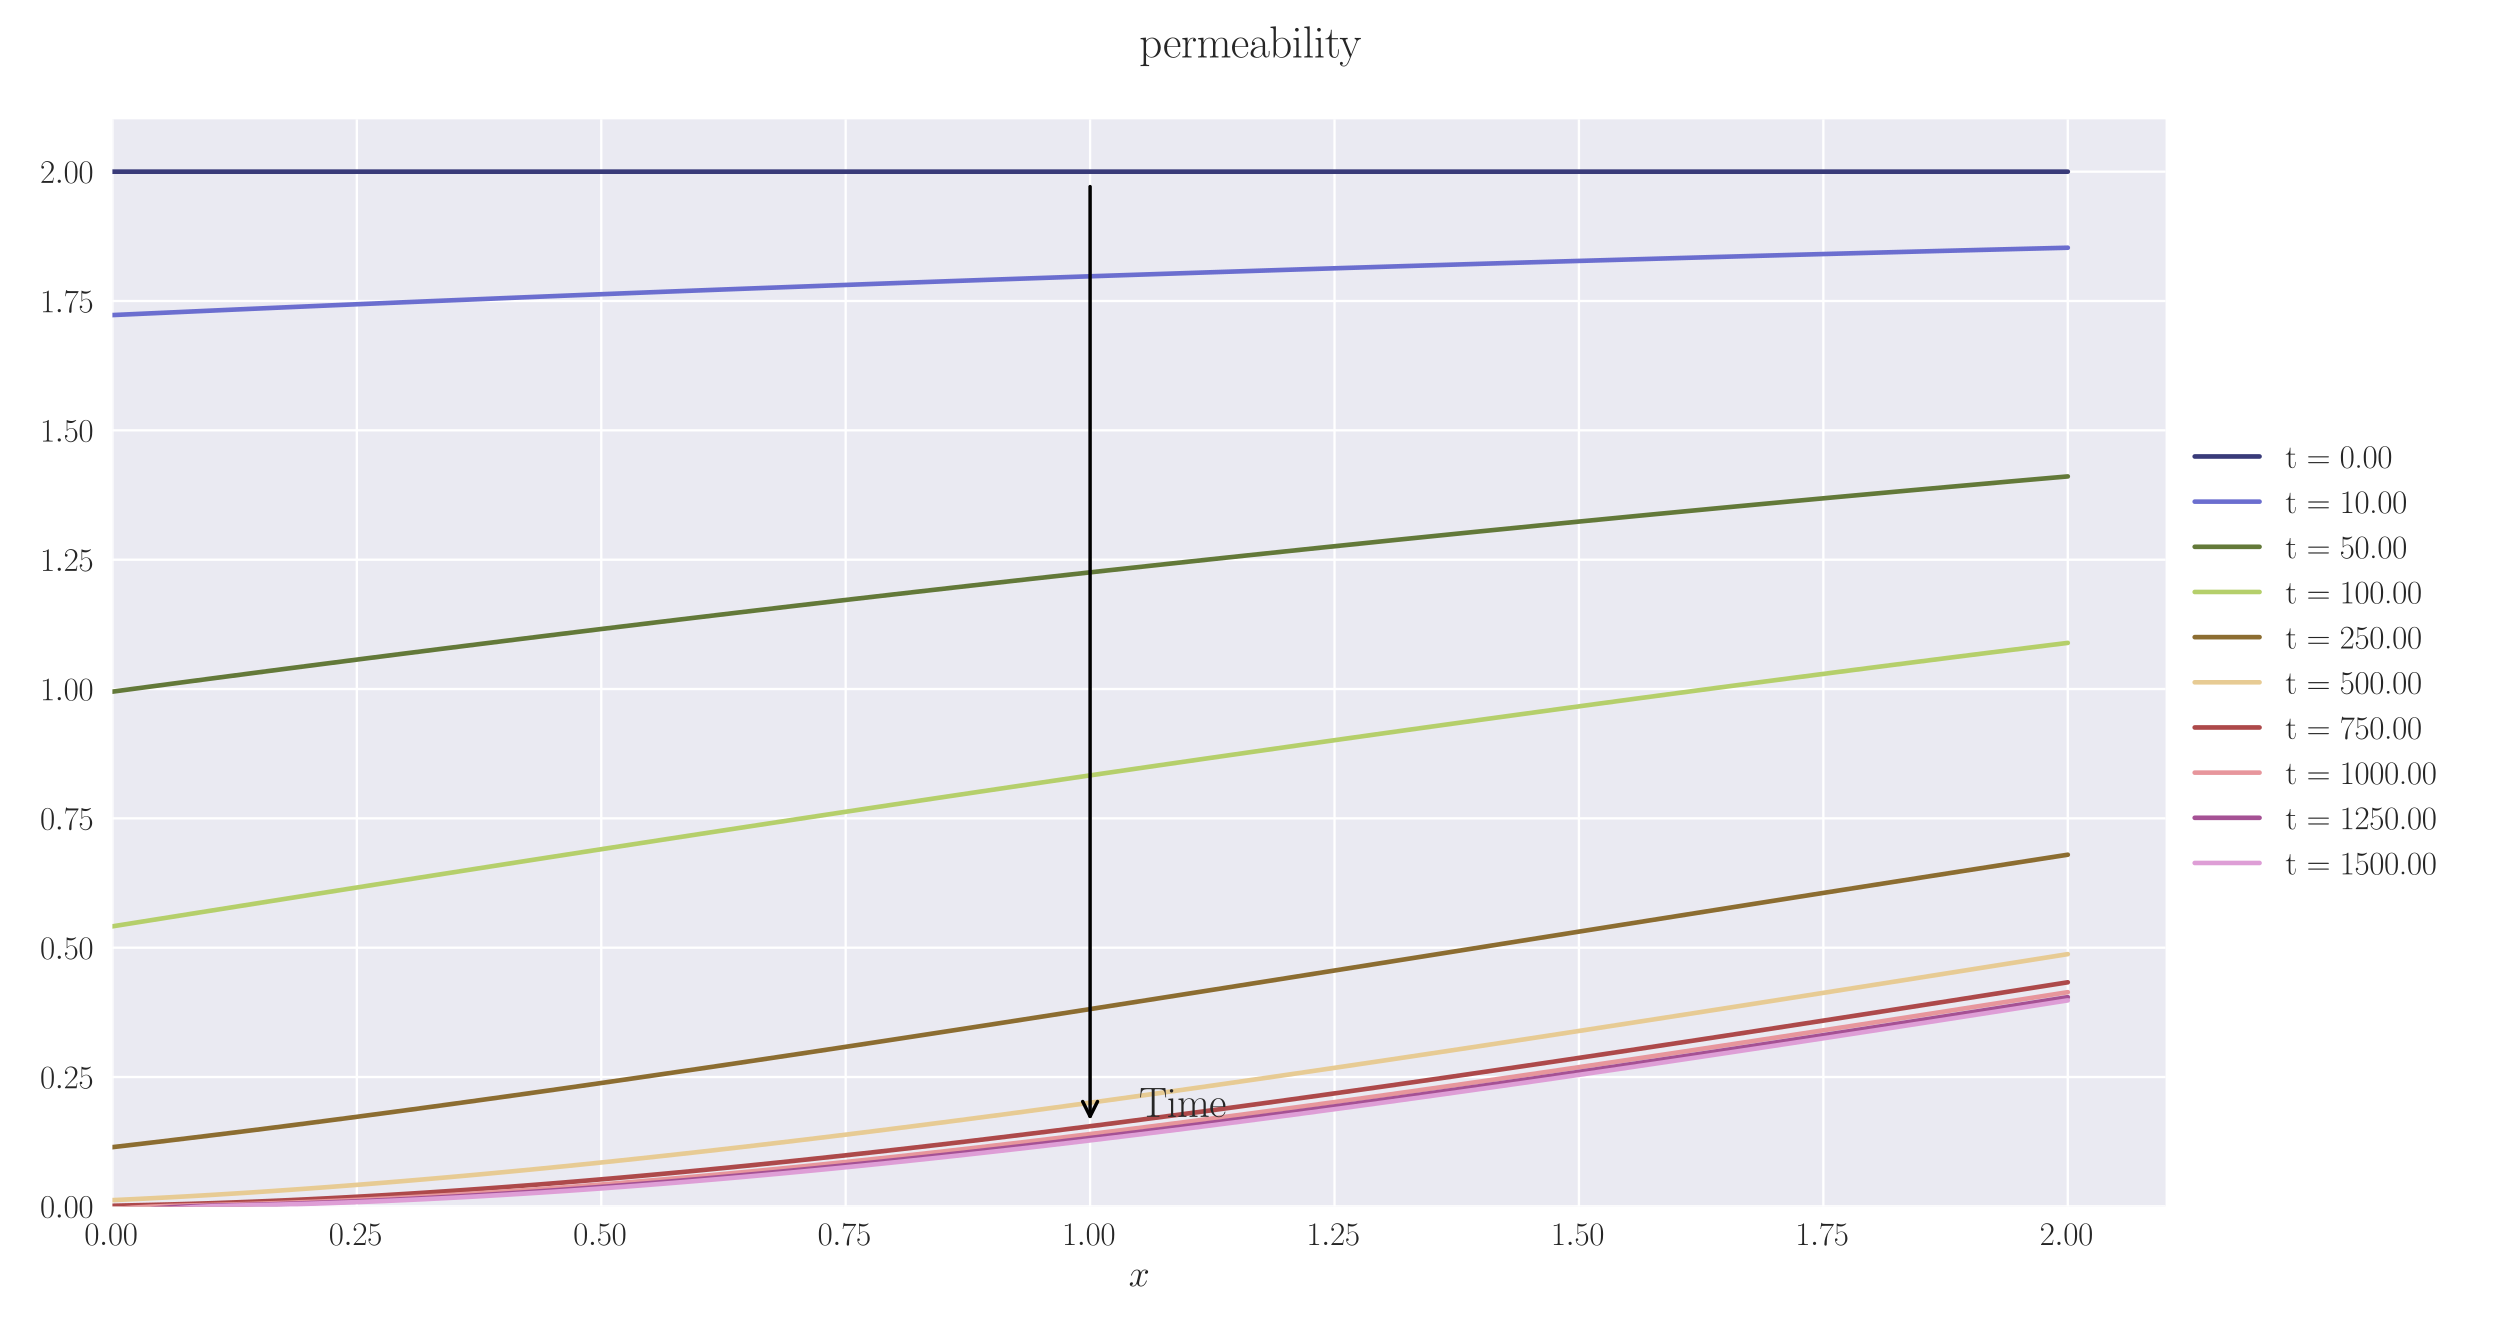 <?xml version="1.0" encoding="utf-8" standalone="no"?>
<!DOCTYPE svg PUBLIC "-//W3C//DTD SVG 1.1//EN"
  "http://www.w3.org/Graphics/SVG/1.1/DTD/svg11.dtd">
<svg xmlns:xlink="http://www.w3.org/1999/xlink" width="1080pt" height="576pt" viewBox="0 0 1080 576" xmlns="http://www.w3.org/2000/svg" version="1.1">
 <defs>
  <style type="text/css">*{stroke-linejoin: round; stroke-linecap: butt}</style>
 </defs>
 <g id="figure_1">
  <g id="patch_1">
   <path d="M 0 576 
L 1080 576 
L 1080 0 
L 0 0 
z
" style="fill: #ffffff"/>
  </g>
  <g id="axes_1">
   <g id="patch_2">
    <path d="M 48.559 521.153 
L 935.518 521.153 
L 935.518 51.564 
L 48.559 51.564 
z
" style="fill: #eaeaf2"/>
   </g>
   <g id="matplotlib.axis_1">
    <g id="xtick_1">
     <g id="line2d_1">
      <path d="M 48.559 521.153 
L 48.559 51.564 
" clip-path="url(#pece78ba231)" style="fill: none; stroke: #ffffff; stroke-linecap: round"/>
     </g>
     <g id="line2d_2"/>
     <g id="text_1">
      <!-- $\mathdefault{0.00}$ -->
      <g style="fill: #262626" transform="translate(36.42 537.839) scale(0.14 -0.14)">
       <defs>
        <path id="CMR17-30" d="M 2688 2025 
C 2688 2416 2682 3080 2413 3591 
C 2176 4039 1798 4198 1466 4198 
C 1158 4198 768 4058 525 3597 
C 269 3118 243 2524 243 2025 
C 243 1661 250 1106 448 619 
C 723 -39 1216 -128 1466 -128 
C 1760 -128 2208 -7 2470 600 
C 2662 1042 2688 1559 2688 2025 
z
M 1466 -26 
C 1056 -26 813 325 723 812 
C 653 1188 653 1738 653 2096 
C 653 2588 653 2997 736 3387 
C 858 3929 1216 4096 1466 4096 
C 1728 4096 2067 3923 2189 3400 
C 2272 3036 2278 2607 2278 2096 
C 2278 1680 2278 1169 2202 792 
C 2067 95 1690 -26 1466 -26 
z
" transform="scale(0.016)"/>
        <path id="CMMI12-3a" d="M 1178 307 
C 1178 492 1024 619 870 619 
C 685 619 557 466 557 313 
C 557 128 710 0 864 0 
C 1050 0 1178 153 1178 307 
z
" transform="scale(0.016)"/>
       </defs>
       <use xlink:href="#CMR17-30" transform="scale(0.996)"/>
       <use xlink:href="#CMMI12-3a" transform="translate(45.69 0) scale(0.996)"/>
       <use xlink:href="#CMR17-30" transform="translate(72.788 0) scale(0.996)"/>
       <use xlink:href="#CMR17-30" transform="translate(118.478 0) scale(0.996)"/>
      </g>
     </g>
    </g>
    <g id="xtick_2">
     <g id="line2d_3">
      <path d="M 154.149 521.153 
L 154.149 51.564 
" clip-path="url(#pece78ba231)" style="fill: none; stroke: #ffffff; stroke-linecap: round"/>
     </g>
     <g id="line2d_4"/>
     <g id="text_2">
      <!-- $\mathdefault{0.25}$ -->
      <g style="fill: #262626" transform="translate(142.01 537.839) scale(0.14 -0.14)">
       <defs>
        <path id="CMR17-32" d="M 2669 989 
L 2554 989 
C 2490 536 2438 459 2413 420 
C 2381 369 1920 369 1830 369 
L 602 369 
C 832 619 1280 1072 1824 1597 
C 2214 1967 2669 2402 2669 3035 
C 2669 3790 2067 4224 1395 4224 
C 691 4224 262 3604 262 3030 
C 262 2780 448 2748 525 2748 
C 589 2748 781 2787 781 3010 
C 781 3207 614 3264 525 3264 
C 486 3264 448 3258 422 3245 
C 544 3790 915 4058 1306 4058 
C 1862 4058 2227 3617 2227 3035 
C 2227 2479 1901 2000 1536 1584 
L 262 146 
L 262 0 
L 2515 0 
L 2669 989 
z
" transform="scale(0.016)"/>
        <path id="CMR17-35" d="M 730 3692 
C 794 3666 1056 3584 1325 3584 
C 1920 3584 2246 3911 2432 4100 
C 2432 4157 2432 4192 2394 4192 
C 2387 4192 2374 4192 2323 4163 
C 2099 4058 1837 3973 1517 3973 
C 1325 3973 1037 3999 723 4139 
C 653 4171 640 4171 634 4171 
C 602 4171 595 4164 595 4037 
L 595 2203 
C 595 2089 595 2057 659 2057 
C 691 2057 704 2070 736 2114 
C 941 2401 1222 2522 1542 2522 
C 1766 2522 2246 2382 2246 1289 
C 2246 1085 2246 715 2054 421 
C 1894 159 1645 25 1370 25 
C 947 25 518 320 403 814 
C 429 807 480 795 506 795 
C 589 795 749 840 749 1038 
C 749 1210 627 1280 506 1280 
C 358 1280 262 1190 262 1011 
C 262 454 704 -128 1382 -128 
C 2042 -128 2669 440 2669 1264 
C 2669 2030 2170 2624 1549 2624 
C 1222 2624 947 2503 730 2274 
L 730 3692 
z
" transform="scale(0.016)"/>
       </defs>
       <use xlink:href="#CMR17-30" transform="scale(0.996)"/>
       <use xlink:href="#CMMI12-3a" transform="translate(45.69 0) scale(0.996)"/>
       <use xlink:href="#CMR17-32" transform="translate(72.788 0) scale(0.996)"/>
       <use xlink:href="#CMR17-35" transform="translate(118.478 0) scale(0.996)"/>
      </g>
     </g>
    </g>
    <g id="xtick_3">
     <g id="line2d_5">
      <path d="M 259.74 521.153 
L 259.74 51.564 
" clip-path="url(#pece78ba231)" style="fill: none; stroke: #ffffff; stroke-linecap: round"/>
     </g>
     <g id="line2d_6"/>
     <g id="text_3">
      <!-- $\mathdefault{0.50}$ -->
      <g style="fill: #262626" transform="translate(247.6 537.839) scale(0.14 -0.14)">
       <use xlink:href="#CMR17-30" transform="scale(0.996)"/>
       <use xlink:href="#CMMI12-3a" transform="translate(45.69 0) scale(0.996)"/>
       <use xlink:href="#CMR17-35" transform="translate(72.788 0) scale(0.996)"/>
       <use xlink:href="#CMR17-30" transform="translate(118.478 0) scale(0.996)"/>
      </g>
     </g>
    </g>
    <g id="xtick_4">
     <g id="line2d_7">
      <path d="M 365.33 521.153 
L 365.33 51.564 
" clip-path="url(#pece78ba231)" style="fill: none; stroke: #ffffff; stroke-linecap: round"/>
     </g>
     <g id="line2d_8"/>
     <g id="text_4">
      <!-- $\mathdefault{0.75}$ -->
      <g style="fill: #262626" transform="translate(353.19 537.839) scale(0.14 -0.14)">
       <defs>
        <path id="CMR17-37" d="M 2886 3941 
L 2886 4081 
L 1382 4081 
C 634 4081 621 4165 595 4288 
L 480 4288 
L 294 3094 
L 410 3094 
C 429 3215 474 3540 550 3661 
C 589 3712 1062 3712 1171 3712 
L 2579 3712 
L 1869 2661 
C 1395 1954 1069 999 1069 165 
C 1069 89 1069 -128 1299 -128 
C 1530 -128 1530 89 1530 171 
L 1530 465 
C 1530 1508 1709 2196 2003 2636 
L 2886 3941 
z
" transform="scale(0.016)"/>
       </defs>
       <use xlink:href="#CMR17-30" transform="scale(0.996)"/>
       <use xlink:href="#CMMI12-3a" transform="translate(45.69 0) scale(0.996)"/>
       <use xlink:href="#CMR17-37" transform="translate(72.788 0) scale(0.996)"/>
       <use xlink:href="#CMR17-35" transform="translate(118.478 0) scale(0.996)"/>
      </g>
     </g>
    </g>
    <g id="xtick_5">
     <g id="line2d_9">
      <path d="M 470.92 521.153 
L 470.92 51.564 
" clip-path="url(#pece78ba231)" style="fill: none; stroke: #ffffff; stroke-linecap: round"/>
     </g>
     <g id="line2d_10"/>
     <g id="text_5">
      <!-- $\mathdefault{1.00}$ -->
      <g style="fill: #262626" transform="translate(458.781 537.839) scale(0.14 -0.14)">
       <defs>
        <path id="CMR17-31" d="M 1702 4058 
C 1702 4192 1696 4192 1606 4192 
C 1357 3916 979 3827 621 3827 
C 602 3827 570 3827 563 3808 
C 557 3795 557 3782 557 3648 
C 755 3648 1088 3686 1344 3839 
L 1344 461 
C 1344 236 1331 160 781 160 
L 589 160 
L 589 0 
C 896 0 1216 0 1523 0 
C 1830 0 2150 0 2458 0 
L 2458 160 
L 2266 160 
C 1715 160 1702 230 1702 458 
L 1702 4058 
z
" transform="scale(0.016)"/>
       </defs>
       <use xlink:href="#CMR17-31" transform="scale(0.996)"/>
       <use xlink:href="#CMMI12-3a" transform="translate(45.69 0) scale(0.996)"/>
       <use xlink:href="#CMR17-30" transform="translate(72.788 0) scale(0.996)"/>
       <use xlink:href="#CMR17-30" transform="translate(118.478 0) scale(0.996)"/>
      </g>
     </g>
    </g>
    <g id="xtick_6">
     <g id="line2d_11">
      <path d="M 576.511 521.153 
L 576.511 51.564 
" clip-path="url(#pece78ba231)" style="fill: none; stroke: #ffffff; stroke-linecap: round"/>
     </g>
     <g id="line2d_12"/>
     <g id="text_6">
      <!-- $\mathdefault{1.25}$ -->
      <g style="fill: #262626" transform="translate(564.371 537.839) scale(0.14 -0.14)">
       <use xlink:href="#CMR17-31" transform="scale(0.996)"/>
       <use xlink:href="#CMMI12-3a" transform="translate(45.69 0) scale(0.996)"/>
       <use xlink:href="#CMR17-32" transform="translate(72.788 0) scale(0.996)"/>
       <use xlink:href="#CMR17-35" transform="translate(118.478 0) scale(0.996)"/>
      </g>
     </g>
    </g>
    <g id="xtick_7">
     <g id="line2d_13">
      <path d="M 682.101 521.153 
L 682.101 51.564 
" clip-path="url(#pece78ba231)" style="fill: none; stroke: #ffffff; stroke-linecap: round"/>
     </g>
     <g id="line2d_14"/>
     <g id="text_7">
      <!-- $\mathdefault{1.50}$ -->
      <g style="fill: #262626" transform="translate(669.961 537.839) scale(0.14 -0.14)">
       <use xlink:href="#CMR17-31" transform="scale(0.996)"/>
       <use xlink:href="#CMMI12-3a" transform="translate(45.69 0) scale(0.996)"/>
       <use xlink:href="#CMR17-35" transform="translate(72.788 0) scale(0.996)"/>
       <use xlink:href="#CMR17-30" transform="translate(118.478 0) scale(0.996)"/>
      </g>
     </g>
    </g>
    <g id="xtick_8">
     <g id="line2d_15">
      <path d="M 787.691 521.153 
L 787.691 51.564 
" clip-path="url(#pece78ba231)" style="fill: none; stroke: #ffffff; stroke-linecap: round"/>
     </g>
     <g id="line2d_16"/>
     <g id="text_8">
      <!-- $\mathdefault{1.75}$ -->
      <g style="fill: #262626" transform="translate(775.552 537.839) scale(0.14 -0.14)">
       <use xlink:href="#CMR17-31" transform="scale(0.996)"/>
       <use xlink:href="#CMMI12-3a" transform="translate(45.69 0) scale(0.996)"/>
       <use xlink:href="#CMR17-37" transform="translate(72.788 0) scale(0.996)"/>
       <use xlink:href="#CMR17-35" transform="translate(118.478 0) scale(0.996)"/>
      </g>
     </g>
    </g>
    <g id="xtick_9">
     <g id="line2d_17">
      <path d="M 893.282 521.153 
L 893.282 51.564 
" clip-path="url(#pece78ba231)" style="fill: none; stroke: #ffffff; stroke-linecap: round"/>
     </g>
     <g id="line2d_18"/>
     <g id="text_9">
      <!-- $\mathdefault{2.00}$ -->
      <g style="fill: #262626" transform="translate(881.142 537.839) scale(0.14 -0.14)">
       <use xlink:href="#CMR17-32" transform="scale(0.996)"/>
       <use xlink:href="#CMMI12-3a" transform="translate(45.69 0) scale(0.996)"/>
       <use xlink:href="#CMR17-30" transform="translate(72.788 0) scale(0.996)"/>
       <use xlink:href="#CMR17-30" transform="translate(118.478 0) scale(0.996)"/>
      </g>
     </g>
    </g>
    <g id="text_10">
     <!-- $x$ -->
     <g style="fill: #262626" transform="translate(487.604 555.621) scale(0.16 -0.16)">
      <defs>
       <path id="CMMI12-78" d="M 3034 2606 
C 2829 2567 2752 2414 2752 2293 
C 2752 2139 2874 2088 2963 2088 
C 3155 2088 3290 2254 3290 2427 
C 3290 2695 2982 2816 2714 2816 
C 2323 2816 2106 2433 2048 2312 
C 1901 2816 1504 2816 1389 2816 
C 736 2816 390 1980 390 1839 
C 390 1814 416 1782 461 1782 
C 512 1782 525 1820 538 1846 
C 755 2555 1184 2689 1370 2689 
C 1658 2689 1715 2420 1715 2267 
C 1715 2127 1677 1980 1600 1673 
L 1382 798 
C 1286 415 1101 64 762 64 
C 730 64 570 64 435 147 
C 666 192 717 383 717 460 
C 717 588 621 664 499 664 
C 346 664 179 530 179 326 
C 179 57 480 -64 755 -64 
C 1062 -64 1280 179 1414 441 
C 1517 64 1837 -64 2074 -64 
C 2726 -64 3072 773 3072 913 
C 3072 945 3046 971 3008 971 
C 2950 971 2944 939 2925 888 
C 2752 326 2381 64 2093 64 
C 1869 64 1747 230 1747 492 
C 1747 632 1773 734 1875 1156 
L 2099 2024 
C 2195 2408 2413 2689 2707 2689 
C 2720 2689 2899 2689 3034 2606 
z
" transform="scale(0.016)"/>
      </defs>
      <use xlink:href="#CMMI12-78" transform="scale(0.996)"/>
     </g>
    </g>
   </g>
   <g id="matplotlib.axis_2">
    <g id="ytick_1">
     <g id="line2d_19">
      <path d="M 48.559 521.153 
L 935.518 521.153 
" clip-path="url(#pece78ba231)" style="fill: none; stroke: #ffffff; stroke-linecap: round"/>
     </g>
     <g id="line2d_20"/>
     <g id="text_11">
      <!-- $\mathdefault{0.00}$ -->
      <g style="fill: #262626" transform="translate(17.28 525.996) scale(0.14 -0.14)">
       <use xlink:href="#CMR17-30" transform="scale(0.996)"/>
       <use xlink:href="#CMMI12-3a" transform="translate(45.69 0) scale(0.996)"/>
       <use xlink:href="#CMR17-30" transform="translate(72.788 0) scale(0.996)"/>
       <use xlink:href="#CMR17-30" transform="translate(118.478 0) scale(0.996)"/>
      </g>
     </g>
    </g>
    <g id="ytick_2">
     <g id="line2d_21">
      <path d="M 48.559 465.279 
L 935.518 465.279 
" clip-path="url(#pece78ba231)" style="fill: none; stroke: #ffffff; stroke-linecap: round"/>
     </g>
     <g id="line2d_22"/>
     <g id="text_12">
      <!-- $\mathdefault{0.25}$ -->
      <g style="fill: #262626" transform="translate(17.28 470.122) scale(0.14 -0.14)">
       <use xlink:href="#CMR17-30" transform="scale(0.996)"/>
       <use xlink:href="#CMMI12-3a" transform="translate(45.69 0) scale(0.996)"/>
       <use xlink:href="#CMR17-32" transform="translate(72.788 0) scale(0.996)"/>
       <use xlink:href="#CMR17-35" transform="translate(118.478 0) scale(0.996)"/>
      </g>
     </g>
    </g>
    <g id="ytick_3">
     <g id="line2d_23">
      <path d="M 48.559 409.404 
L 935.518 409.404 
" clip-path="url(#pece78ba231)" style="fill: none; stroke: #ffffff; stroke-linecap: round"/>
     </g>
     <g id="line2d_24"/>
     <g id="text_13">
      <!-- $\mathdefault{0.50}$ -->
      <g style="fill: #262626" transform="translate(17.28 414.247) scale(0.14 -0.14)">
       <use xlink:href="#CMR17-30" transform="scale(0.996)"/>
       <use xlink:href="#CMMI12-3a" transform="translate(45.69 0) scale(0.996)"/>
       <use xlink:href="#CMR17-35" transform="translate(72.788 0) scale(0.996)"/>
       <use xlink:href="#CMR17-30" transform="translate(118.478 0) scale(0.996)"/>
      </g>
     </g>
    </g>
    <g id="ytick_4">
     <g id="line2d_25">
      <path d="M 48.559 353.53 
L 935.518 353.53 
" clip-path="url(#pece78ba231)" style="fill: none; stroke: #ffffff; stroke-linecap: round"/>
     </g>
     <g id="line2d_26"/>
     <g id="text_14">
      <!-- $\mathdefault{0.75}$ -->
      <g style="fill: #262626" transform="translate(17.28 358.373) scale(0.14 -0.14)">
       <use xlink:href="#CMR17-30" transform="scale(0.996)"/>
       <use xlink:href="#CMMI12-3a" transform="translate(45.69 0) scale(0.996)"/>
       <use xlink:href="#CMR17-37" transform="translate(72.788 0) scale(0.996)"/>
       <use xlink:href="#CMR17-35" transform="translate(118.478 0) scale(0.996)"/>
      </g>
     </g>
    </g>
    <g id="ytick_5">
     <g id="line2d_27">
      <path d="M 48.559 297.655 
L 935.518 297.655 
" clip-path="url(#pece78ba231)" style="fill: none; stroke: #ffffff; stroke-linecap: round"/>
     </g>
     <g id="line2d_28"/>
     <g id="text_15">
      <!-- $\mathdefault{1.00}$ -->
      <g style="fill: #262626" transform="translate(17.28 302.498) scale(0.14 -0.14)">
       <use xlink:href="#CMR17-31" transform="scale(0.996)"/>
       <use xlink:href="#CMMI12-3a" transform="translate(45.69 0) scale(0.996)"/>
       <use xlink:href="#CMR17-30" transform="translate(72.788 0) scale(0.996)"/>
       <use xlink:href="#CMR17-30" transform="translate(118.478 0) scale(0.996)"/>
      </g>
     </g>
    </g>
    <g id="ytick_6">
     <g id="line2d_29">
      <path d="M 48.559 241.781 
L 935.518 241.781 
" clip-path="url(#pece78ba231)" style="fill: none; stroke: #ffffff; stroke-linecap: round"/>
     </g>
     <g id="line2d_30"/>
     <g id="text_16">
      <!-- $\mathdefault{1.25}$ -->
      <g style="fill: #262626" transform="translate(17.28 246.624) scale(0.14 -0.14)">
       <use xlink:href="#CMR17-31" transform="scale(0.996)"/>
       <use xlink:href="#CMMI12-3a" transform="translate(45.69 0) scale(0.996)"/>
       <use xlink:href="#CMR17-32" transform="translate(72.788 0) scale(0.996)"/>
       <use xlink:href="#CMR17-35" transform="translate(118.478 0) scale(0.996)"/>
      </g>
     </g>
    </g>
    <g id="ytick_7">
     <g id="line2d_31">
      <path d="M 48.559 185.907 
L 935.518 185.907 
" clip-path="url(#pece78ba231)" style="fill: none; stroke: #ffffff; stroke-linecap: round"/>
     </g>
     <g id="line2d_32"/>
     <g id="text_17">
      <!-- $\mathdefault{1.50}$ -->
      <g style="fill: #262626" transform="translate(17.28 190.75) scale(0.14 -0.14)">
       <use xlink:href="#CMR17-31" transform="scale(0.996)"/>
       <use xlink:href="#CMMI12-3a" transform="translate(45.69 0) scale(0.996)"/>
       <use xlink:href="#CMR17-35" transform="translate(72.788 0) scale(0.996)"/>
       <use xlink:href="#CMR17-30" transform="translate(118.478 0) scale(0.996)"/>
      </g>
     </g>
    </g>
    <g id="ytick_8">
     <g id="line2d_33">
      <path d="M 48.559 130.032 
L 935.518 130.032 
" clip-path="url(#pece78ba231)" style="fill: none; stroke: #ffffff; stroke-linecap: round"/>
     </g>
     <g id="line2d_34"/>
     <g id="text_18">
      <!-- $\mathdefault{1.75}$ -->
      <g style="fill: #262626" transform="translate(17.28 134.875) scale(0.14 -0.14)">
       <use xlink:href="#CMR17-31" transform="scale(0.996)"/>
       <use xlink:href="#CMMI12-3a" transform="translate(45.69 0) scale(0.996)"/>
       <use xlink:href="#CMR17-37" transform="translate(72.788 0) scale(0.996)"/>
       <use xlink:href="#CMR17-35" transform="translate(118.478 0) scale(0.996)"/>
      </g>
     </g>
    </g>
    <g id="ytick_9">
     <g id="line2d_35">
      <path d="M 48.559 74.158 
L 935.518 74.158 
" clip-path="url(#pece78ba231)" style="fill: none; stroke: #ffffff; stroke-linecap: round"/>
     </g>
     <g id="line2d_36"/>
     <g id="text_19">
      <!-- $\mathdefault{2.00}$ -->
      <g style="fill: #262626" transform="translate(17.28 79.001) scale(0.14 -0.14)">
       <use xlink:href="#CMR17-32" transform="scale(0.996)"/>
       <use xlink:href="#CMMI12-3a" transform="translate(45.69 0) scale(0.996)"/>
       <use xlink:href="#CMR17-30" transform="translate(72.788 0) scale(0.996)"/>
       <use xlink:href="#CMR17-30" transform="translate(118.478 0) scale(0.996)"/>
      </g>
     </g>
    </g>
   </g>
   <g id="line2d_37">
    <path d="M 48.559 74.158 
L 57.006 74.158 
L 65.454 74.158 
L 73.901 74.158 
L 82.348 74.158 
L 90.795 74.158 
L 99.242 74.158 
L 107.69 74.158 
L 116.137 74.158 
L 124.584 74.158 
L 133.031 74.158 
L 141.479 74.158 
L 149.926 74.158 
L 158.373 74.158 
L 166.82 74.158 
L 175.267 74.158 
L 183.715 74.158 
L 192.162 74.158 
L 200.609 74.158 
L 209.056 74.158 
L 217.504 74.158 
L 225.951 74.158 
L 234.398 74.158 
L 242.845 74.158 
L 251.292 74.158 
L 259.74 74.158 
L 268.187 74.158 
L 276.634 74.158 
L 285.081 74.158 
L 293.529 74.158 
L 301.976 74.158 
L 310.423 74.158 
L 318.87 74.158 
L 327.317 74.158 
L 335.765 74.158 
L 344.212 74.158 
L 352.659 74.158 
L 361.106 74.158 
L 369.554 74.158 
L 378.001 74.158 
L 386.448 74.158 
L 394.895 74.158 
L 403.343 74.158 
L 411.79 74.158 
L 420.237 74.158 
L 428.684 74.158 
L 437.131 74.158 
L 445.579 74.158 
L 454.026 74.158 
L 462.473 74.158 
L 470.92 74.158 
L 479.368 74.158 
L 487.815 74.158 
L 496.262 74.158 
L 504.709 74.158 
L 513.156 74.158 
L 521.604 74.158 
L 530.051 74.158 
L 538.498 74.158 
L 546.945 74.158 
L 555.393 74.158 
L 563.84 74.158 
L 572.287 74.158 
L 580.734 74.158 
L 589.181 74.158 
L 597.629 74.158 
L 606.076 74.158 
L 614.523 74.158 
L 622.97 74.158 
L 631.418 74.158 
L 639.865 74.158 
L 648.312 74.158 
L 656.759 74.158 
L 665.206 74.158 
L 673.654 74.158 
L 682.101 74.158 
L 690.548 74.158 
L 698.995 74.158 
L 707.443 74.158 
L 715.89 74.158 
L 724.337 74.158 
L 732.784 74.158 
L 741.232 74.158 
L 749.679 74.158 
L 758.126 74.158 
L 766.573 74.158 
L 775.02 74.158 
L 783.468 74.158 
L 791.915 74.158 
L 800.362 74.158 
L 808.809 74.158 
L 817.257 74.158 
L 825.704 74.158 
L 834.151 74.158 
L 842.598 74.158 
L 851.045 74.158 
L 859.493 74.158 
L 867.94 74.158 
L 876.387 74.158 
L 884.834 74.158 
L 893.282 74.158 
" clip-path="url(#pece78ba231)" style="fill: none; stroke: #393b79; stroke-width: 2; stroke-linecap: round"/>
   </g>
   <g id="line2d_38">
    <path d="M 48.559 136.115 
L 57.006 135.731 
L 65.454 135.35 
L 73.901 134.971 
L 82.348 134.588 
L 90.795 134.207 
L 99.242 133.829 
L 107.69 133.453 
L 116.137 133.081 
L 124.584 132.711 
L 133.031 132.344 
L 141.479 131.98 
L 149.926 131.618 
L 158.373 131.259 
L 166.82 130.903 
L 175.267 130.549 
L 183.715 130.198 
L 192.162 129.849 
L 200.609 129.503 
L 209.056 129.154 
L 217.504 128.805 
L 225.951 128.46 
L 234.398 128.116 
L 242.845 127.776 
L 251.292 127.437 
L 259.74 127.102 
L 268.187 126.768 
L 276.634 126.437 
L 285.081 126.109 
L 293.529 125.783 
L 301.976 125.459 
L 310.423 125.138 
L 318.87 124.819 
L 327.317 124.502 
L 335.765 124.188 
L 344.212 123.875 
L 352.659 123.56 
L 361.106 123.245 
L 369.554 122.933 
L 378.001 122.623 
L 386.448 122.316 
L 394.895 122.011 
L 403.343 121.707 
L 411.79 121.406 
L 420.237 121.108 
L 428.684 120.811 
L 437.131 120.516 
L 445.579 120.224 
L 454.026 119.934 
L 462.473 119.645 
L 470.92 119.359 
L 479.368 119.075 
L 487.815 118.793 
L 496.262 118.513 
L 504.709 118.235 
L 513.156 117.956 
L 521.604 117.676 
L 530.051 117.398 
L 538.498 117.122 
L 546.945 116.848 
L 555.393 116.575 
L 563.84 116.305 
L 572.287 116.037 
L 580.734 115.77 
L 589.181 115.506 
L 597.629 115.243 
L 606.076 114.982 
L 614.523 114.723 
L 622.97 114.466 
L 631.418 114.211 
L 639.865 113.957 
L 648.312 113.706 
L 656.759 113.456 
L 665.206 113.208 
L 673.654 112.961 
L 682.101 112.717 
L 690.548 112.474 
L 698.995 112.233 
L 707.443 111.988 
L 715.89 111.745 
L 724.337 111.504 
L 732.784 111.264 
L 741.232 111.026 
L 749.679 110.79 
L 758.126 110.555 
L 766.573 110.322 
L 775.02 110.091 
L 783.468 109.861 
L 791.915 109.633 
L 800.362 109.406 
L 808.809 109.181 
L 817.257 108.958 
L 825.704 108.736 
L 834.151 108.516 
L 842.598 108.297 
L 851.045 108.08 
L 859.493 107.865 
L 867.94 107.65 
L 876.387 107.438 
L 884.834 107.227 
L 893.282 107.017 
" clip-path="url(#pece78ba231)" style="fill: none; stroke: #6b6ecf; stroke-width: 2; stroke-linecap: round"/>
   </g>
   <g id="line2d_39">
    <path d="M 48.559 298.8 
L 57.006 297.667 
L 65.454 296.54 
L 73.901 295.417 
L 82.348 294.297 
L 90.795 293.184 
L 99.242 292.07 
L 107.69 290.967 
L 116.137 289.859 
L 124.584 288.764 
L 133.031 287.666 
L 141.479 286.576 
L 149.926 285.49 
L 158.373 284.405 
L 166.82 283.332 
L 175.267 282.252 
L 183.715 281.184 
L 192.162 280.117 
L 200.609 279.054 
L 209.056 278.001 
L 217.504 276.942 
L 225.951 275.894 
L 234.398 274.849 
L 242.845 273.805 
L 251.292 272.772 
L 259.74 271.736 
L 268.187 270.707 
L 276.634 269.687 
L 285.081 268.661 
L 293.529 267.645 
L 301.976 266.637 
L 310.423 265.624 
L 318.87 264.621 
L 327.317 263.624 
L 335.765 262.624 
L 344.212 261.634 
L 352.659 260.65 
L 361.106 259.662 
L 369.554 258.684 
L 378.001 257.713 
L 386.448 256.737 
L 394.895 255.771 
L 403.343 254.814 
L 411.79 253.85 
L 420.237 252.895 
L 428.684 251.949 
L 437.131 251 
L 445.579 250.056 
L 454.026 249.12 
L 462.473 248.189 
L 470.92 247.255 
L 479.368 246.329 
L 487.815 245.412 
L 496.262 244.492 
L 504.709 243.576 
L 513.156 242.668 
L 521.604 241.767 
L 530.051 240.861 
L 538.498 239.962 
L 546.945 239.072 
L 555.393 238.184 
L 563.84 237.295 
L 572.287 236.413 
L 580.734 235.54 
L 589.181 234.667 
L 597.629 233.794 
L 606.076 232.928 
L 614.523 232.071 
L 622.97 231.214 
L 631.418 230.356 
L 639.865 229.506 
L 648.312 228.664 
L 656.759 227.826 
L 665.206 226.983 
L 673.654 226.148 
L 682.101 225.32 
L 690.548 224.499 
L 698.995 223.673 
L 707.443 222.851 
L 715.89 222.038 
L 724.337 221.231 
L 732.784 220.426 
L 741.232 219.618 
L 749.679 218.818 
L 758.126 218.024 
L 766.573 217.237 
L 775.02 216.448 
L 783.468 215.66 
L 791.915 214.879 
L 800.362 214.105 
L 808.809 213.337 
L 817.257 212.566 
L 825.704 211.797 
L 834.151 211.035 
L 842.598 210.279 
L 851.045 209.529 
L 859.493 208.778 
L 867.94 208.027 
L 876.387 207.283 
L 884.834 206.544 
L 893.282 205.812 
" clip-path="url(#pece78ba231)" style="fill: none; stroke: #637939; stroke-width: 2; stroke-linecap: round"/>
   </g>
   <g id="line2d_40">
    <path d="M 48.559 400.184 
L 57.006 398.834 
L 65.454 397.487 
L 73.901 396.14 
L 82.348 394.794 
L 90.795 393.449 
L 99.242 392.105 
L 107.69 390.762 
L 116.137 389.42 
L 124.584 388.08 
L 133.031 386.742 
L 141.479 385.403 
L 149.926 384.066 
L 158.373 382.732 
L 166.82 381.399 
L 175.267 380.068 
L 183.715 378.739 
L 192.162 377.411 
L 200.609 376.085 
L 209.056 374.761 
L 217.504 373.439 
L 225.951 372.118 
L 234.398 370.8 
L 242.845 369.485 
L 251.292 368.171 
L 259.74 366.861 
L 268.187 365.552 
L 276.634 364.246 
L 285.081 362.943 
L 293.529 361.641 
L 301.976 360.341 
L 310.423 359.044 
L 318.87 357.75 
L 327.317 356.459 
L 335.765 355.171 
L 344.212 353.887 
L 352.659 352.605 
L 361.106 351.323 
L 369.554 350.046 
L 378.001 348.772 
L 386.448 347.502 
L 394.895 346.235 
L 403.343 344.968 
L 411.79 343.706 
L 420.237 342.449 
L 428.684 341.194 
L 437.131 339.939 
L 445.579 338.691 
L 454.026 337.448 
L 462.473 336.203 
L 470.92 334.963 
L 479.368 333.729 
L 487.815 332.495 
L 496.262 331.265 
L 504.709 330.042 
L 513.156 328.818 
L 521.604 327.599 
L 530.051 326.387 
L 538.498 325.172 
L 546.945 323.965 
L 555.393 322.761 
L 563.84 321.559 
L 572.287 320.365 
L 580.734 319.168 
L 589.181 317.98 
L 597.629 316.793 
L 606.076 315.61 
L 614.523 314.433 
L 622.97 313.256 
L 631.418 312.088 
L 639.865 310.917 
L 648.312 309.758 
L 656.759 308.594 
L 665.206 307.441 
L 673.654 306.286 
L 682.101 305.141 
L 690.548 303.994 
L 698.995 302.856 
L 707.443 301.717 
L 715.89 300.588 
L 724.337 299.455 
L 732.784 298.335 
L 741.232 297.21 
L 749.679 296.097 
L 758.126 294.98 
L 766.573 293.874 
L 775.02 292.767 
L 783.468 291.667 
L 791.915 290.571 
L 800.362 289.476 
L 808.809 288.391 
L 817.257 287.302 
L 825.704 286.225 
L 834.151 285.145 
L 842.598 284.073 
L 851.045 283.006 
L 859.493 281.939 
L 867.94 280.883 
L 876.387 279.823 
L 884.834 278.771 
L 893.282 277.725 
" clip-path="url(#pece78ba231)" style="fill: none; stroke: #b5cf6b; stroke-width: 2; stroke-linecap: round"/>
   </g>
   <g id="line2d_41">
    <path d="M 48.559 495.574 
L 57.006 494.59 
L 65.454 493.594 
L 73.901 492.586 
L 82.348 491.566 
L 90.795 490.534 
L 99.242 489.491 
L 107.69 488.437 
L 116.137 487.372 
L 124.584 486.296 
L 133.031 485.21 
L 141.479 484.114 
L 149.926 483.009 
L 158.373 481.893 
L 166.82 480.769 
L 175.267 479.635 
L 183.715 478.493 
L 192.162 477.342 
L 200.609 476.183 
L 209.056 475.016 
L 217.504 473.84 
L 225.951 472.658 
L 234.398 471.467 
L 242.845 470.27 
L 251.292 469.066 
L 259.74 467.854 
L 268.187 466.637 
L 276.634 465.413 
L 285.081 464.182 
L 293.529 462.946 
L 301.976 461.704 
L 310.423 460.457 
L 318.87 459.204 
L 327.317 457.946 
L 335.765 456.682 
L 344.212 455.415 
L 352.659 454.142 
L 361.106 452.865 
L 369.554 451.583 
L 378.001 450.298 
L 386.448 449.008 
L 394.895 447.714 
L 403.343 446.417 
L 411.79 445.117 
L 420.237 443.813 
L 428.684 442.505 
L 437.131 441.195 
L 445.579 439.882 
L 454.026 438.566 
L 462.473 437.248 
L 470.92 435.927 
L 479.368 434.603 
L 487.815 433.278 
L 496.262 431.951 
L 504.709 430.621 
L 513.156 429.289 
L 521.604 427.956 
L 530.051 426.622 
L 538.498 425.286 
L 546.945 423.949 
L 555.393 422.61 
L 563.84 421.271 
L 572.287 419.931 
L 580.734 418.59 
L 589.181 417.248 
L 597.629 415.905 
L 606.076 414.561 
L 614.523 413.218 
L 622.97 411.874 
L 631.418 410.53 
L 639.865 409.186 
L 648.312 407.841 
L 656.759 406.498 
L 665.206 405.153 
L 673.654 403.81 
L 682.101 402.466 
L 690.548 401.124 
L 698.995 399.781 
L 707.443 398.44 
L 715.89 397.099 
L 724.337 395.758 
L 732.784 394.42 
L 741.232 393.081 
L 749.679 391.743 
L 758.126 390.407 
L 766.573 389.073 
L 775.02 387.739 
L 783.468 386.406 
L 791.915 385.075 
L 800.362 383.746 
L 808.809 382.419 
L 817.257 381.093 
L 825.704 379.768 
L 834.151 378.444 
L 842.598 377.123 
L 851.045 375.804 
L 859.493 374.486 
L 867.94 373.171 
L 876.387 371.858 
L 884.834 370.547 
L 893.282 369.238 
" clip-path="url(#pece78ba231)" style="fill: none; stroke: #8c6d31; stroke-width: 2; stroke-linecap: round"/>
   </g>
   <g id="line2d_42">
    <path d="M 48.559 518.461 
L 57.006 518.065 
L 65.454 517.644 
L 73.901 517.2 
L 82.348 516.732 
L 90.795 516.24 
L 99.242 515.726 
L 107.69 515.19 
L 116.137 514.632 
L 124.584 514.052 
L 133.031 513.452 
L 141.479 512.831 
L 149.926 512.189 
L 158.373 511.528 
L 166.82 510.848 
L 175.267 510.148 
L 183.715 509.43 
L 192.162 508.694 
L 200.609 507.939 
L 209.056 507.168 
L 217.504 506.379 
L 225.951 505.574 
L 234.398 504.752 
L 242.845 503.914 
L 251.292 503.06 
L 259.74 502.191 
L 268.187 501.307 
L 276.634 500.408 
L 285.081 499.495 
L 293.529 498.568 
L 301.976 497.627 
L 310.423 496.672 
L 318.87 495.705 
L 327.317 494.725 
L 335.765 493.732 
L 344.212 492.727 
L 352.659 491.71 
L 361.106 490.681 
L 369.554 489.641 
L 378.001 488.59 
L 386.448 487.528 
L 394.895 486.455 
L 403.343 485.372 
L 411.79 484.28 
L 420.237 483.177 
L 428.684 482.065 
L 437.131 480.943 
L 445.579 479.812 
L 454.026 478.673 
L 462.473 477.525 
L 470.92 476.369 
L 479.368 475.205 
L 487.815 474.032 
L 496.262 472.853 
L 504.709 471.665 
L 513.156 470.471 
L 521.604 469.269 
L 530.051 468.061 
L 538.498 466.846 
L 546.945 465.625 
L 555.393 464.398 
L 563.84 463.164 
L 572.287 461.925 
L 580.734 460.68 
L 589.181 459.43 
L 597.629 458.175 
L 606.076 456.914 
L 614.523 455.649 
L 622.97 454.379 
L 631.418 453.105 
L 639.865 451.826 
L 648.312 450.543 
L 656.759 449.255 
L 665.206 447.965 
L 673.654 446.67 
L 682.101 445.372 
L 690.548 444.07 
L 698.995 442.766 
L 707.443 441.458 
L 715.89 440.147 
L 724.337 438.834 
L 732.784 437.518 
L 741.232 436.199 
L 749.679 434.879 
L 758.126 433.555 
L 766.573 432.23 
L 775.02 430.903 
L 783.468 429.574 
L 791.915 428.244 
L 800.362 426.911 
L 808.809 425.577 
L 817.257 424.242 
L 825.704 422.906 
L 834.151 421.569 
L 842.598 420.23 
L 851.045 418.891 
L 859.493 417.551 
L 867.94 416.21 
L 876.387 414.87 
L 884.834 413.528 
L 893.282 412.186 
" clip-path="url(#pece78ba231)" style="fill: none; stroke: #e7cb94; stroke-width: 2; stroke-linecap: round"/>
   </g>
   <g id="line2d_43">
    <path d="M 48.559 520.897 
L 57.006 520.694 
L 65.454 520.513 
L 73.901 520.304 
L 82.348 520.067 
L 90.795 519.802 
L 99.242 519.511 
L 107.69 519.193 
L 116.137 518.849 
L 124.584 518.479 
L 133.031 518.085 
L 141.479 517.666 
L 149.926 517.223 
L 158.373 516.756 
L 166.82 516.266 
L 175.267 515.753 
L 183.715 515.218 
L 192.162 514.661 
L 200.609 514.083 
L 209.056 513.484 
L 217.504 512.864 
L 225.951 512.224 
L 234.398 511.564 
L 242.845 510.885 
L 251.292 510.187 
L 259.74 509.47 
L 268.187 508.735 
L 276.634 507.982 
L 285.081 507.211 
L 293.529 506.424 
L 301.976 505.619 
L 310.423 504.799 
L 318.87 503.962 
L 327.317 503.11 
L 335.765 502.242 
L 344.212 501.359 
L 352.659 500.461 
L 361.106 499.549 
L 369.554 498.623 
L 378.001 497.683 
L 386.448 496.73 
L 394.895 495.764 
L 403.343 494.784 
L 411.79 493.793 
L 420.237 492.789 
L 428.684 491.773 
L 437.131 490.745 
L 445.579 489.706 
L 454.026 488.656 
L 462.473 487.595 
L 470.92 486.524 
L 479.368 485.442 
L 487.815 484.35 
L 496.262 483.248 
L 504.709 482.137 
L 513.156 481.017 
L 521.604 479.887 
L 530.051 478.749 
L 538.498 477.602 
L 546.945 476.446 
L 555.393 475.283 
L 563.84 474.112 
L 572.287 472.933 
L 580.734 471.747 
L 589.181 470.553 
L 597.629 469.352 
L 606.076 468.145 
L 614.523 466.931 
L 622.97 465.711 
L 631.418 464.484 
L 639.865 463.252 
L 648.312 462.013 
L 656.759 460.77 
L 665.206 459.52 
L 673.654 458.265 
L 682.101 457.006 
L 690.548 455.741 
L 698.995 454.472 
L 707.443 453.198 
L 715.89 451.92 
L 724.337 450.638 
L 732.784 449.352 
L 741.232 448.062 
L 749.679 446.768 
L 758.126 445.47 
L 766.573 444.169 
L 775.02 442.866 
L 783.468 441.558 
L 791.915 440.249 
L 800.362 438.936 
L 808.809 437.621 
L 817.257 436.302 
L 825.704 434.983 
L 834.151 433.66 
L 842.598 432.335 
L 851.045 431.008 
L 859.493 429.68 
L 867.94 428.35 
L 876.387 427.019 
L 884.834 425.686 
L 893.282 424.351 
" clip-path="url(#pece78ba231)" style="fill: none; stroke: #ad494a; stroke-width: 2; stroke-linecap: round"/>
   </g>
   <g id="line2d_44">
    <path d="M 48.559 522.383 
L 57.006 521.719 
L 65.454 521.261 
L 73.901 520.946 
L 82.348 520.727 
L 90.795 520.55 
L 99.242 520.346 
L 107.69 520.115 
L 116.137 519.855 
L 124.584 519.569 
L 133.031 519.256 
L 141.479 518.917 
L 149.926 518.553 
L 158.373 518.163 
L 166.82 517.749 
L 175.267 517.31 
L 183.715 516.848 
L 192.162 516.363 
L 200.609 515.854 
L 209.056 515.324 
L 217.504 514.771 
L 225.951 514.197 
L 234.398 513.602 
L 242.845 512.986 
L 251.292 512.35 
L 259.74 511.694 
L 268.187 511.019 
L 276.634 510.324 
L 285.081 509.611 
L 293.529 508.879 
L 301.976 508.13 
L 310.423 507.363 
L 318.87 506.579 
L 327.317 505.778 
L 335.765 504.961 
L 344.212 504.127 
L 352.659 503.278 
L 361.106 502.413 
L 369.554 501.533 
L 378.001 500.638 
L 386.448 499.729 
L 394.895 498.806 
L 403.343 497.869 
L 411.79 496.919 
L 420.237 495.955 
L 428.684 494.978 
L 437.131 493.989 
L 445.579 492.988 
L 454.026 491.974 
L 462.473 490.949 
L 470.92 489.912 
L 479.368 488.865 
L 487.815 487.806 
L 496.262 486.737 
L 504.709 485.657 
L 513.156 484.567 
L 521.604 483.468 
L 530.051 482.358 
L 538.498 481.24 
L 546.945 480.112 
L 555.393 478.976 
L 563.84 477.831 
L 572.287 476.677 
L 580.734 475.516 
L 589.181 474.346 
L 597.629 473.169 
L 606.076 471.984 
L 614.523 470.792 
L 622.97 469.593 
L 631.418 468.387 
L 639.865 467.174 
L 648.312 465.955 
L 656.759 464.73 
L 665.206 463.499 
L 673.654 462.262 
L 682.101 461.019 
L 690.548 459.771 
L 698.995 458.518 
L 707.443 457.259 
L 715.89 455.996 
L 724.337 454.728 
L 732.784 453.455 
L 741.232 452.178 
L 749.679 450.897 
L 758.126 449.611 
L 766.573 448.322 
L 775.02 447.029 
L 783.468 445.733 
L 791.915 444.433 
L 800.362 443.13 
L 808.809 441.824 
L 817.257 440.514 
L 825.704 439.202 
L 834.151 437.887 
L 842.598 436.571 
L 851.045 435.25 
L 859.493 433.929 
L 867.94 432.605 
L 876.387 431.279 
L 884.834 429.951 
L 893.282 428.621 
" clip-path="url(#pece78ba231)" style="fill: none; stroke: #e7969c; stroke-width: 2; stroke-linecap: round"/>
   </g>
   <g id="line2d_45">
    <path d="M 48.559 524.153 
L 57.006 522.934 
L 65.454 522.098 
L 73.901 521.523 
L 82.348 521.126 
L 90.795 520.852 
L 99.242 520.661 
L 107.69 520.475 
L 116.137 520.261 
L 124.584 520.018 
L 133.031 519.749 
L 141.479 519.452 
L 149.926 519.129 
L 158.373 518.78 
L 166.82 518.406 
L 175.267 518.007 
L 183.715 517.583 
L 192.162 517.136 
L 200.609 516.665 
L 209.056 516.17 
L 217.504 515.653 
L 225.951 515.114 
L 234.398 514.554 
L 242.845 513.971 
L 251.292 513.368 
L 259.74 512.745 
L 268.187 512.101 
L 276.634 511.438 
L 285.081 510.755 
L 293.529 510.053 
L 301.976 509.333 
L 310.423 508.595 
L 318.87 507.839 
L 327.317 507.065 
L 335.765 506.274 
L 344.212 505.467 
L 352.659 504.644 
L 361.106 503.804 
L 369.554 502.949 
L 378.001 502.078 
L 386.448 501.193 
L 394.895 500.293 
L 403.343 499.378 
L 411.79 498.45 
L 420.237 497.508 
L 428.684 496.552 
L 437.131 495.584 
L 445.579 494.602 
L 454.026 493.608 
L 462.473 492.602 
L 470.92 491.584 
L 479.368 490.555 
L 487.815 489.514 
L 496.262 488.462 
L 504.709 487.4 
L 513.156 486.326 
L 521.604 485.243 
L 530.051 484.149 
L 538.498 483.046 
L 546.945 481.933 
L 555.393 480.811 
L 563.84 479.68 
L 572.287 478.541 
L 580.734 477.392 
L 589.181 476.236 
L 597.629 475.071 
L 606.076 473.899 
L 614.523 472.719 
L 622.97 471.531 
L 631.418 470.336 
L 639.865 469.135 
L 648.312 467.927 
L 656.759 466.712 
L 665.206 465.491 
L 673.654 464.263 
L 682.101 463.03 
L 690.548 461.791 
L 698.995 460.546 
L 707.443 459.296 
L 715.89 458.041 
L 724.337 456.78 
L 732.784 455.515 
L 741.232 454.245 
L 749.679 452.971 
L 758.126 451.692 
L 766.573 450.409 
L 775.02 449.123 
L 783.468 447.832 
L 791.915 446.538 
L 800.362 445.241 
L 808.809 443.939 
L 817.257 442.635 
L 825.704 441.328 
L 834.151 440.017 
L 842.598 438.704 
L 851.045 437.389 
L 859.493 436.071 
L 867.94 434.75 
L 876.387 433.427 
L 884.834 432.103 
L 893.282 430.777 
" clip-path="url(#pece78ba231)" style="fill: none; stroke: #a55194; stroke-width: 2; stroke-linecap: round"/>
   </g>
   <g id="line2d_46">
    <path d="M 48.559 526.034 
L 57.006 524.222 
L 65.454 522.982 
L 73.901 522.131 
L 82.348 521.545 
L 90.795 521.142 
L 99.242 520.863 
L 107.69 520.669 
L 116.137 520.484 
L 124.584 520.271 
L 133.031 520.03 
L 141.479 519.762 
L 149.926 519.467 
L 158.373 519.145 
L 166.82 518.797 
L 175.267 518.424 
L 183.715 518.026 
L 192.162 517.604 
L 200.609 517.158 
L 209.056 516.688 
L 217.504 516.194 
L 225.951 515.679 
L 234.398 515.141 
L 242.845 514.581 
L 251.292 514 
L 259.74 513.398 
L 268.187 512.775 
L 276.634 512.132 
L 285.081 511.47 
L 293.529 510.788 
L 301.976 510.087 
L 310.423 509.368 
L 318.87 508.631 
L 327.317 507.875 
L 335.765 507.103 
L 344.212 506.313 
L 352.659 505.507 
L 361.106 504.684 
L 369.554 503.845 
L 378.001 502.991 
L 386.448 502.121 
L 394.895 501.236 
L 403.343 500.337 
L 411.79 499.423 
L 420.237 498.495 
L 428.684 497.554 
L 437.131 496.599 
L 445.579 495.631 
L 454.026 494.65 
L 462.473 493.657 
L 470.92 492.652 
L 479.368 491.634 
L 487.815 490.606 
L 496.262 489.565 
L 504.709 488.514 
L 513.156 487.452 
L 521.604 486.379 
L 530.051 485.296 
L 538.498 484.203 
L 546.945 483.101 
L 555.393 481.988 
L 563.84 480.867 
L 572.287 479.736 
L 580.734 478.597 
L 589.181 477.449 
L 597.629 476.293 
L 606.076 475.129 
L 614.523 473.957 
L 622.97 472.777 
L 631.418 471.59 
L 639.865 470.396 
L 648.312 469.195 
L 656.759 467.987 
L 665.206 466.772 
L 673.654 465.551 
L 682.101 464.324 
L 690.548 463.091 
L 698.995 461.853 
L 707.443 460.608 
L 715.89 459.358 
L 724.337 458.104 
L 732.784 456.843 
L 741.232 455.578 
L 749.679 454.309 
L 758.126 453.035 
L 766.573 451.757 
L 775.02 450.474 
L 783.468 449.188 
L 791.915 447.897 
L 800.362 446.604 
L 808.809 445.306 
L 817.257 444.005 
L 825.704 442.701 
L 834.151 441.394 
L 842.598 440.084 
L 851.045 438.771 
L 859.493 437.455 
L 867.94 436.138 
L 876.387 434.817 
L 884.834 433.495 
L 893.282 432.17 
" clip-path="url(#pece78ba231)" style="fill: none; stroke: #de9ed6; stroke-width: 2; stroke-linecap: round"/>
   </g>
   <g id="patch_3">
    <path d="M 48.559 521.153 
L 48.559 51.564 
" style="fill: none"/>
   </g>
   <g id="patch_4">
    <path d="M 935.518 521.153 
L 935.518 51.564 
" style="fill: none"/>
   </g>
   <g id="patch_5">
    <path d="M 48.559 521.153 
L 935.518 521.153 
" style="fill: none"/>
   </g>
   <g id="patch_6">
    <path d="M 48.559 51.564 
L 935.518 51.564 
" style="fill: none"/>
   </g>
   <g id="patch_7">
    <path d="M 470.92 80.626 
Q 470.92 282.286 470.92 482.269 
" style="fill: none; stroke: #000000; stroke-width: 1.5; stroke-linecap: round"/>
    <path d="M 474.12 475.869 
L 470.92 482.269 
L 467.72 475.869 
" style="fill: none; stroke: #000000; stroke-width: 1.5; stroke-linecap: round"/>
   </g>
   <g id="text_20">
    <!-- Time -->
    <g style="fill: #262626" transform="translate(492.038 482.459) scale(0.18 -0.18)">
     <defs>
      <path id="CMR17-54" d="M 3981 4326 
L 288 4326 
L 179 2918 
L 294 2918 
C 378 3976 467 4160 1453 4160 
C 1568 4160 1754 4160 1805 4154 
C 1926 4135 1926 4058 1926 3912 
L 1926 459 
C 1926 230 1907 160 1376 160 
L 1197 160 
L 1197 0 
C 1504 0 1824 0 2138 0 
C 2451 0 2771 0 3078 0 
L 3078 160 
L 2899 160 
C 2368 160 2349 230 2349 459 
L 2349 3912 
C 2349 4052 2349 4129 2464 4154 
C 2515 4160 2701 4160 2816 4160 
C 3795 4160 3891 3976 3974 2918 
L 4090 2918 
L 3981 4326 
z
" transform="scale(0.016)"/>
      <path id="CMR17-69" d="M 992 3909 
C 992 4049 877 4170 730 4170 
C 589 4170 467 4056 467 3909 
C 467 3769 582 3648 730 3648 
C 870 3648 992 3763 992 3909 
z
M 243 2706 
L 243 2541 
C 602 2541 653 2502 653 2197 
L 653 427 
C 653 184 627 153 218 153 
L 218 -13 
C 371 0 646 0 806 0 
C 960 0 1222 0 1370 -13 
L 1370 153 
C 992 153 979 191 979 420 
L 979 2776 
L 243 2706 
z
" transform="scale(0.016)"/>
      <path id="CMR17-6d" d="M 4326 1933 
C 4326 2252 4269 2790 3507 2790 
C 3072 2790 2771 2496 2656 2151 
L 2650 2151 
C 2573 2676 2195 2790 1837 2790 
C 1331 2790 1069 2400 973 2144 
L 966 2144 
L 966 2790 
L 211 2720 
L 211 2554 
C 589 2554 646 2515 646 2208 
L 646 428 
C 646 184 621 153 211 153 
L 211 -13 
C 365 0 646 0 813 0 
C 979 0 1267 0 1421 -13 
L 1421 153 
C 1011 153 986 178 986 428 
L 986 1658 
C 986 2247 1344 2688 1792 2688 
C 2266 2688 2317 2266 2317 1958 
L 2317 428 
C 2317 184 2291 153 1882 153 
L 1882 -13 
C 2035 0 2317 0 2483 0 
C 2650 0 2938 0 3091 -13 
L 3091 153 
C 2682 153 2656 178 2656 428 
L 2656 1658 
C 2656 2247 3014 2688 3462 2688 
C 3936 2688 3987 2266 3987 1958 
L 3987 428 
C 3987 184 3962 153 3552 153 
L 3552 -13 
C 3706 0 3987 0 4154 0 
C 4320 0 4608 0 4762 -13 
L 4762 153 
C 4352 153 4326 178 4326 428 
L 4326 1933 
z
" transform="scale(0.016)"/>
      <path id="CMR17-65" d="M 2438 1472 
C 2464 1498 2464 1511 2464 1576 
C 2464 2238 2118 2816 1389 2816 
C 710 2816 173 2169 173 1383 
C 173 551 781 -64 1459 -64 
C 2176 -64 2458 607 2458 740 
C 2458 784 2419 784 2406 784 
C 2362 784 2355 771 2330 696 
C 2189 265 1837 51 1504 51 
C 1229 51 954 203 781 480 
C 582 803 582 1176 582 1472 
L 2438 1472 
z
M 589 1568 
C 634 2505 1126 2714 1382 2714 
C 1818 2714 2112 2297 2118 1568 
L 589 1568 
z
" transform="scale(0.016)"/>
     </defs>
     <use xlink:href="#CMR17-54" transform="scale(0.996)"/>
     <use xlink:href="#CMR17-69" transform="translate(66.51 0) scale(0.996)"/>
     <use xlink:href="#CMR17-6d" transform="translate(91.381 0) scale(0.996)"/>
     <use xlink:href="#CMR17-65" transform="translate(168.301 0) scale(0.996)"/>
    </g>
   </g>
   <g id="legend_1">
    <g id="line2d_47">
     <path d="M 948.118 197.198 
L 962.118 197.198 
L 976.118 197.198 
" style="fill: none; stroke: #393b79; stroke-width: 2; stroke-linecap: round"/>
    </g>
    <g id="text_21">
     <!-- t = 0.00 -->
     <g style="fill: #262626" transform="translate(987.318 202.098) scale(0.14 -0.14)">
      <defs>
       <path id="CMR17-74" d="M 966 2560 
L 1862 2560 
L 1862 2725 
L 966 2725 
L 966 3904 
L 851 3904 
C 838 3245 614 2668 70 2668 
L 70 2560 
L 627 2560 
L 627 771 
C 627 650 627 -64 1370 -64 
C 1747 -64 1965 306 1965 777 
L 1965 1140 
L 1850 1140 
L 1850 783 
C 1850 344 1677 51 1408 51 
C 1222 51 966 178 966 758 
L 966 2560 
z
" transform="scale(0.016)"/>
       <path id="CMR17-3d" d="M 4115 2017 
C 4211 2017 4307 2017 4307 2125 
C 4307 2240 4198 2240 4090 2240 
L 512 2240 
C 403 2240 294 2240 294 2125 
C 294 2017 390 2017 486 2017 
L 4115 2017 
z
M 4090 896 
C 4198 896 4307 896 4307 1011 
C 4307 1119 4211 1119 4115 1119 
L 486 1119 
C 390 1119 294 1119 294 1011 
C 294 896 403 896 512 896 
L 4090 896 
z
" transform="scale(0.016)"/>
       <path id="CMR17-2e" d="M 1062 261 
C 1062 420 934 522 800 522 
C 672 522 538 420 538 261 
C 538 102 666 0 800 0 
C 928 0 1062 102 1062 261 
z
" transform="scale(0.016)"/>
      </defs>
      <use xlink:href="#CMR17-74" transform="scale(0.996)"/>
      <use xlink:href="#CMR17-3d" transform="translate(65.357 0) scale(0.996)"/>
      <use xlink:href="#CMR17-30" transform="translate(167.147 0) scale(0.996)"/>
      <use xlink:href="#CMR17-2e" transform="translate(212.838 0) scale(0.996)"/>
      <use xlink:href="#CMR17-30" transform="translate(237.709 0) scale(0.996)"/>
      <use xlink:href="#CMR17-30" transform="translate(283.4 0) scale(0.996)"/>
     </g>
    </g>
    <g id="line2d_48">
     <path d="M 948.118 216.71 
L 962.118 216.71 
L 976.118 216.71 
" style="fill: none; stroke: #6b6ecf; stroke-width: 2; stroke-linecap: round"/>
    </g>
    <g id="text_22">
     <!-- t = 10.00 -->
     <g style="fill: #262626" transform="translate(987.318 221.61) scale(0.14 -0.14)">
      <use xlink:href="#CMR17-74" transform="scale(0.996)"/>
      <use xlink:href="#CMR17-3d" transform="translate(65.357 0) scale(0.996)"/>
      <use xlink:href="#CMR17-31" transform="translate(167.147 0) scale(0.996)"/>
      <use xlink:href="#CMR17-30" transform="translate(212.838 0) scale(0.996)"/>
      <use xlink:href="#CMR17-2e" transform="translate(258.528 0) scale(0.996)"/>
      <use xlink:href="#CMR17-30" transform="translate(283.4 0) scale(0.996)"/>
      <use xlink:href="#CMR17-30" transform="translate(329.09 0) scale(0.996)"/>
     </g>
    </g>
    <g id="line2d_49">
     <path d="M 948.118 236.222 
L 962.118 236.222 
L 976.118 236.222 
" style="fill: none; stroke: #637939; stroke-width: 2; stroke-linecap: round"/>
    </g>
    <g id="text_23">
     <!-- t = 50.00 -->
     <g style="fill: #262626" transform="translate(987.318 241.122) scale(0.14 -0.14)">
      <use xlink:href="#CMR17-74" transform="scale(0.996)"/>
      <use xlink:href="#CMR17-3d" transform="translate(65.357 0) scale(0.996)"/>
      <use xlink:href="#CMR17-35" transform="translate(167.147 0) scale(0.996)"/>
      <use xlink:href="#CMR17-30" transform="translate(212.838 0) scale(0.996)"/>
      <use xlink:href="#CMR17-2e" transform="translate(258.528 0) scale(0.996)"/>
      <use xlink:href="#CMR17-30" transform="translate(283.4 0) scale(0.996)"/>
      <use xlink:href="#CMR17-30" transform="translate(329.09 0) scale(0.996)"/>
     </g>
    </g>
    <g id="line2d_50">
     <path d="M 948.118 255.735 
L 962.118 255.735 
L 976.118 255.735 
" style="fill: none; stroke: #b5cf6b; stroke-width: 2; stroke-linecap: round"/>
    </g>
    <g id="text_24">
     <!-- t = 100.00 -->
     <g style="fill: #262626" transform="translate(987.318 260.635) scale(0.14 -0.14)">
      <use xlink:href="#CMR17-74" transform="scale(0.996)"/>
      <use xlink:href="#CMR17-3d" transform="translate(65.357 0) scale(0.996)"/>
      <use xlink:href="#CMR17-31" transform="translate(167.147 0) scale(0.996)"/>
      <use xlink:href="#CMR17-30" transform="translate(212.838 0) scale(0.996)"/>
      <use xlink:href="#CMR17-30" transform="translate(258.528 0) scale(0.996)"/>
      <use xlink:href="#CMR17-2e" transform="translate(304.219 0) scale(0.996)"/>
      <use xlink:href="#CMR17-30" transform="translate(329.09 0) scale(0.996)"/>
      <use xlink:href="#CMR17-30" transform="translate(374.78 0) scale(0.996)"/>
     </g>
    </g>
    <g id="line2d_51">
     <path d="M 948.118 275.247 
L 962.118 275.247 
L 976.118 275.247 
" style="fill: none; stroke: #8c6d31; stroke-width: 2; stroke-linecap: round"/>
    </g>
    <g id="text_25">
     <!-- t = 250.00 -->
     <g style="fill: #262626" transform="translate(987.318 280.147) scale(0.14 -0.14)">
      <use xlink:href="#CMR17-74" transform="scale(0.996)"/>
      <use xlink:href="#CMR17-3d" transform="translate(65.357 0) scale(0.996)"/>
      <use xlink:href="#CMR17-32" transform="translate(167.147 0) scale(0.996)"/>
      <use xlink:href="#CMR17-35" transform="translate(212.838 0) scale(0.996)"/>
      <use xlink:href="#CMR17-30" transform="translate(258.528 0) scale(0.996)"/>
      <use xlink:href="#CMR17-2e" transform="translate(304.219 0) scale(0.996)"/>
      <use xlink:href="#CMR17-30" transform="translate(329.09 0) scale(0.996)"/>
      <use xlink:href="#CMR17-30" transform="translate(374.78 0) scale(0.996)"/>
     </g>
    </g>
    <g id="line2d_52">
     <path d="M 948.118 294.759 
L 962.118 294.759 
L 976.118 294.759 
" style="fill: none; stroke: #e7cb94; stroke-width: 2; stroke-linecap: round"/>
    </g>
    <g id="text_26">
     <!-- t = 500.00 -->
     <g style="fill: #262626" transform="translate(987.318 299.659) scale(0.14 -0.14)">
      <use xlink:href="#CMR17-74" transform="scale(0.996)"/>
      <use xlink:href="#CMR17-3d" transform="translate(65.357 0) scale(0.996)"/>
      <use xlink:href="#CMR17-35" transform="translate(167.147 0) scale(0.996)"/>
      <use xlink:href="#CMR17-30" transform="translate(212.838 0) scale(0.996)"/>
      <use xlink:href="#CMR17-30" transform="translate(258.528 0) scale(0.996)"/>
      <use xlink:href="#CMR17-2e" transform="translate(304.219 0) scale(0.996)"/>
      <use xlink:href="#CMR17-30" transform="translate(329.09 0) scale(0.996)"/>
      <use xlink:href="#CMR17-30" transform="translate(374.78 0) scale(0.996)"/>
     </g>
    </g>
    <g id="line2d_53">
     <path d="M 948.118 314.271 
L 962.118 314.271 
L 976.118 314.271 
" style="fill: none; stroke: #ad494a; stroke-width: 2; stroke-linecap: round"/>
    </g>
    <g id="text_27">
     <!-- t = 750.00 -->
     <g style="fill: #262626" transform="translate(987.318 319.171) scale(0.14 -0.14)">
      <use xlink:href="#CMR17-74" transform="scale(0.996)"/>
      <use xlink:href="#CMR17-3d" transform="translate(65.357 0) scale(0.996)"/>
      <use xlink:href="#CMR17-37" transform="translate(167.147 0) scale(0.996)"/>
      <use xlink:href="#CMR17-35" transform="translate(212.838 0) scale(0.996)"/>
      <use xlink:href="#CMR17-30" transform="translate(258.528 0) scale(0.996)"/>
      <use xlink:href="#CMR17-2e" transform="translate(304.219 0) scale(0.996)"/>
      <use xlink:href="#CMR17-30" transform="translate(329.09 0) scale(0.996)"/>
      <use xlink:href="#CMR17-30" transform="translate(374.78 0) scale(0.996)"/>
     </g>
    </g>
    <g id="line2d_54">
     <path d="M 948.118 333.783 
L 962.118 333.783 
L 976.118 333.783 
" style="fill: none; stroke: #e7969c; stroke-width: 2; stroke-linecap: round"/>
    </g>
    <g id="text_28">
     <!-- t = 1000.00 -->
     <g style="fill: #262626" transform="translate(987.318 338.683) scale(0.14 -0.14)">
      <use xlink:href="#CMR17-74" transform="scale(0.996)"/>
      <use xlink:href="#CMR17-3d" transform="translate(65.357 0) scale(0.996)"/>
      <use xlink:href="#CMR17-31" transform="translate(167.147 0) scale(0.996)"/>
      <use xlink:href="#CMR17-30" transform="translate(212.838 0) scale(0.996)"/>
      <use xlink:href="#CMR17-30" transform="translate(258.528 0) scale(0.996)"/>
      <use xlink:href="#CMR17-30" transform="translate(304.219 0) scale(0.996)"/>
      <use xlink:href="#CMR17-2e" transform="translate(349.909 0) scale(0.996)"/>
      <use xlink:href="#CMR17-30" transform="translate(374.78 0) scale(0.996)"/>
      <use xlink:href="#CMR17-30" transform="translate(420.471 0) scale(0.996)"/>
     </g>
    </g>
    <g id="line2d_55">
     <path d="M 948.118 353.295 
L 962.118 353.295 
L 976.118 353.295 
" style="fill: none; stroke: #a55194; stroke-width: 2; stroke-linecap: round"/>
    </g>
    <g id="text_29">
     <!-- t = 1250.00 -->
     <g style="fill: #262626" transform="translate(987.318 358.195) scale(0.14 -0.14)">
      <use xlink:href="#CMR17-74" transform="scale(0.996)"/>
      <use xlink:href="#CMR17-3d" transform="translate(65.357 0) scale(0.996)"/>
      <use xlink:href="#CMR17-31" transform="translate(167.147 0) scale(0.996)"/>
      <use xlink:href="#CMR17-32" transform="translate(212.838 0) scale(0.996)"/>
      <use xlink:href="#CMR17-35" transform="translate(258.528 0) scale(0.996)"/>
      <use xlink:href="#CMR17-30" transform="translate(304.219 0) scale(0.996)"/>
      <use xlink:href="#CMR17-2e" transform="translate(349.909 0) scale(0.996)"/>
      <use xlink:href="#CMR17-30" transform="translate(374.78 0) scale(0.996)"/>
      <use xlink:href="#CMR17-30" transform="translate(420.471 0) scale(0.996)"/>
     </g>
    </g>
    <g id="line2d_56">
     <path d="M 948.118 372.807 
L 962.118 372.807 
L 976.118 372.807 
" style="fill: none; stroke: #de9ed6; stroke-width: 2; stroke-linecap: round"/>
    </g>
    <g id="text_30">
     <!-- t = 1500.00 -->
     <g style="fill: #262626" transform="translate(987.318 377.707) scale(0.14 -0.14)">
      <use xlink:href="#CMR17-74" transform="scale(0.996)"/>
      <use xlink:href="#CMR17-3d" transform="translate(65.357 0) scale(0.996)"/>
      <use xlink:href="#CMR17-31" transform="translate(167.147 0) scale(0.996)"/>
      <use xlink:href="#CMR17-35" transform="translate(212.838 0) scale(0.996)"/>
      <use xlink:href="#CMR17-30" transform="translate(258.528 0) scale(0.996)"/>
      <use xlink:href="#CMR17-30" transform="translate(304.219 0) scale(0.996)"/>
      <use xlink:href="#CMR17-2e" transform="translate(349.909 0) scale(0.996)"/>
      <use xlink:href="#CMR17-30" transform="translate(374.78 0) scale(0.996)"/>
      <use xlink:href="#CMR17-30" transform="translate(420.471 0) scale(0.996)"/>
     </g>
    </g>
   </g>
  </g>
  <g id="text_31">
   <!-- permeability -->
   <g style="fill: #262626" transform="translate(492.111 24.804) scale(0.192 -0.192)">
    <defs>
     <path id="CMR17-70" d="M 1408 -1063 
C 998 -1063 973 -1037 973 -789 
L 973 402 
C 1158 134 1427 -38 1766 -38 
C 2406 -38 3053 523 3053 1388 
C 3053 2191 2496 2802 1837 2802 
C 1453 2802 1139 2592 960 2338 
L 960 2802 
L 198 2732 
L 198 2567 
C 576 2567 634 2528 634 2223 
L 634 -789 
C 634 -1031 608 -1063 198 -1063 
L 198 -1228 
C 352 -1216 634 -1216 800 -1216 
C 966 -1216 1254 -1216 1408 -1228 
L 1408 -1063 
z
M 973 2012 
C 973 2102 973 2235 1222 2471 
C 1254 2497 1472 2688 1792 2688 
C 2259 2688 2643 2108 2643 1382 
C 2643 656 2234 64 1728 64 
C 1498 64 1248 172 1056 472 
C 973 612 973 650 973 752 
L 973 2012 
z
" transform="scale(0.016)"/>
     <path id="CMR17-72" d="M 960 1497 
C 960 2112 1222 2688 1702 2688 
C 1747 2688 1792 2682 1837 2662 
C 1837 2662 1696 2617 1696 2452 
C 1696 2298 1818 2234 1914 2234 
C 1990 2234 2131 2279 2131 2458 
C 2131 2663 1926 2790 1709 2790 
C 1222 2790 1011 2317 947 2093 
L 941 2093 
L 941 2790 
L 198 2720 
L 198 2554 
C 576 2554 634 2515 634 2208 
L 634 428 
C 634 184 608 153 198 153 
L 198 -13 
C 352 0 646 0 813 0 
C 998 0 1325 0 1498 -13 
L 1498 153 
C 1037 153 960 153 960 440 
L 960 1497 
z
" transform="scale(0.016)"/>
     <path id="CMR17-61" d="M 2304 1653 
C 2304 2072 2304 2294 2035 2543 
C 1798 2752 1523 2816 1306 2816 
C 800 2816 435 2407 435 1971 
C 435 1728 627 1728 666 1728 
C 749 1728 896 1778 896 1954 
C 896 2112 774 2181 666 2181 
C 640 2181 608 2174 589 2168 
C 723 2592 1069 2714 1293 2714 
C 1613 2714 1965 2429 1965 1885 
L 1965 1600 
C 1587 1600 1133 1549 774 1357 
C 371 1133 256 813 256 570 
C 256 77 832 -64 1171 -64 
C 1523 -64 1850 139 1990 511 
C 2003 233 2182 -18 2464 -18 
C 2598 -18 2938 70 2938 567 
L 2938 920 
L 2822 920 
L 2822 562 
C 2822 178 2650 128 2566 128 
C 2304 128 2304 458 2304 738 
L 2304 1653 
z
M 1965 870 
C 1965 317 1568 38 1216 38 
C 896 38 646 275 646 570 
C 646 761 730 1100 1101 1305 
C 1408 1478 1760 1504 1965 1504 
L 1965 870 
z
" transform="scale(0.016)"/>
     <path id="CMR17-62" d="M 960 4396 
L 198 4326 
L 198 4160 
C 576 4160 634 4122 634 3817 
L 634 -13 
L 749 -13 
L 934 441 
C 1120 141 1395 -64 1766 -64 
C 2406 -64 3053 500 3053 1370 
C 3053 2188 2477 2790 1830 2790 
C 1434 2790 1152 2579 960 2330 
L 960 4396 
z
M 973 2004 
C 973 2118 973 2138 1062 2272 
C 1312 2657 1670 2688 1792 2688 
C 1984 2688 2643 2585 2643 1376 
C 2643 108 1888 38 1734 38 
C 1536 38 1248 114 1043 486 
C 973 608 973 621 973 735 
L 973 2004 
z
" transform="scale(0.016)"/>
     <path id="CMR17-6c" d="M 979 4396 
L 218 4326 
L 218 4160 
C 595 4160 653 4122 653 3817 
L 653 426 
C 653 184 627 153 218 153 
L 218 -13 
C 371 0 653 0 813 0 
C 979 0 1261 0 1414 -13 
L 1414 153 
C 1005 153 979 178 979 426 
L 979 4396 
z
" transform="scale(0.016)"/>
     <path id="CMR17-79" d="M 2496 2197 
C 2656 2586 2944 2586 3034 2586 
L 3034 2752 
C 2912 2752 2752 2752 2630 2752 
C 2496 2752 2285 2752 2157 2758 
L 2157 2592 
C 2400 2573 2406 2394 2406 2343 
C 2406 2280 2394 2248 2362 2171 
L 1664 449 
L 902 2306 
C 870 2382 870 2426 870 2433 
C 870 2573 1018 2586 1171 2586 
L 1171 2758 
C 1018 2752 742 2752 582 2752 
C 410 2752 205 2752 64 2758 
L 64 2586 
C 410 2586 448 2554 531 2350 
L 1485 15 
C 1197 -738 1030 -1178 627 -1178 
C 557 -1178 397 -1159 282 -1044 
C 429 -1031 493 -942 493 -833 
C 493 -725 416 -629 288 -629 
C 147 -629 77 -725 77 -840 
C 77 -1095 339 -1280 627 -1280 
C 998 -1280 1229 -922 1357 -604 
L 2496 2197 
z
" transform="scale(0.016)"/>
    </defs>
    <use xlink:href="#CMR17-70" transform="scale(0.996)"/>
    <use xlink:href="#CMR17-65" transform="translate(53.498 0) scale(0.996)"/>
    <use xlink:href="#CMR17-72" transform="translate(93.983 0) scale(0.996)"/>
    <use xlink:href="#CMR17-6d" transform="translate(129.264 0) scale(0.996)"/>
    <use xlink:href="#CMR17-65" transform="translate(206.184 0) scale(0.996)"/>
    <use xlink:href="#CMR17-61" transform="translate(246.669 0) scale(0.996)"/>
    <use xlink:href="#CMR17-62" transform="translate(292.36 0) scale(0.996)"/>
    <use xlink:href="#CMR17-69" transform="translate(343.255 0) scale(0.996)"/>
    <use xlink:href="#CMR17-6c" transform="translate(368.126 0) scale(0.996)"/>
    <use xlink:href="#CMR17-69" transform="translate(392.997 0) scale(0.996)"/>
    <use xlink:href="#CMR17-74" transform="translate(417.869 0) scale(0.996)"/>
    <use xlink:href="#CMR17-79" transform="translate(450.547 0) scale(0.996)"/>
   </g>
  </g>
 </g>
 <defs>
  <clipPath id="pece78ba231">
   <rect x="48.559" y="51.564" width="886.959" height="469.589"/>
  </clipPath>
 </defs>
</svg>
